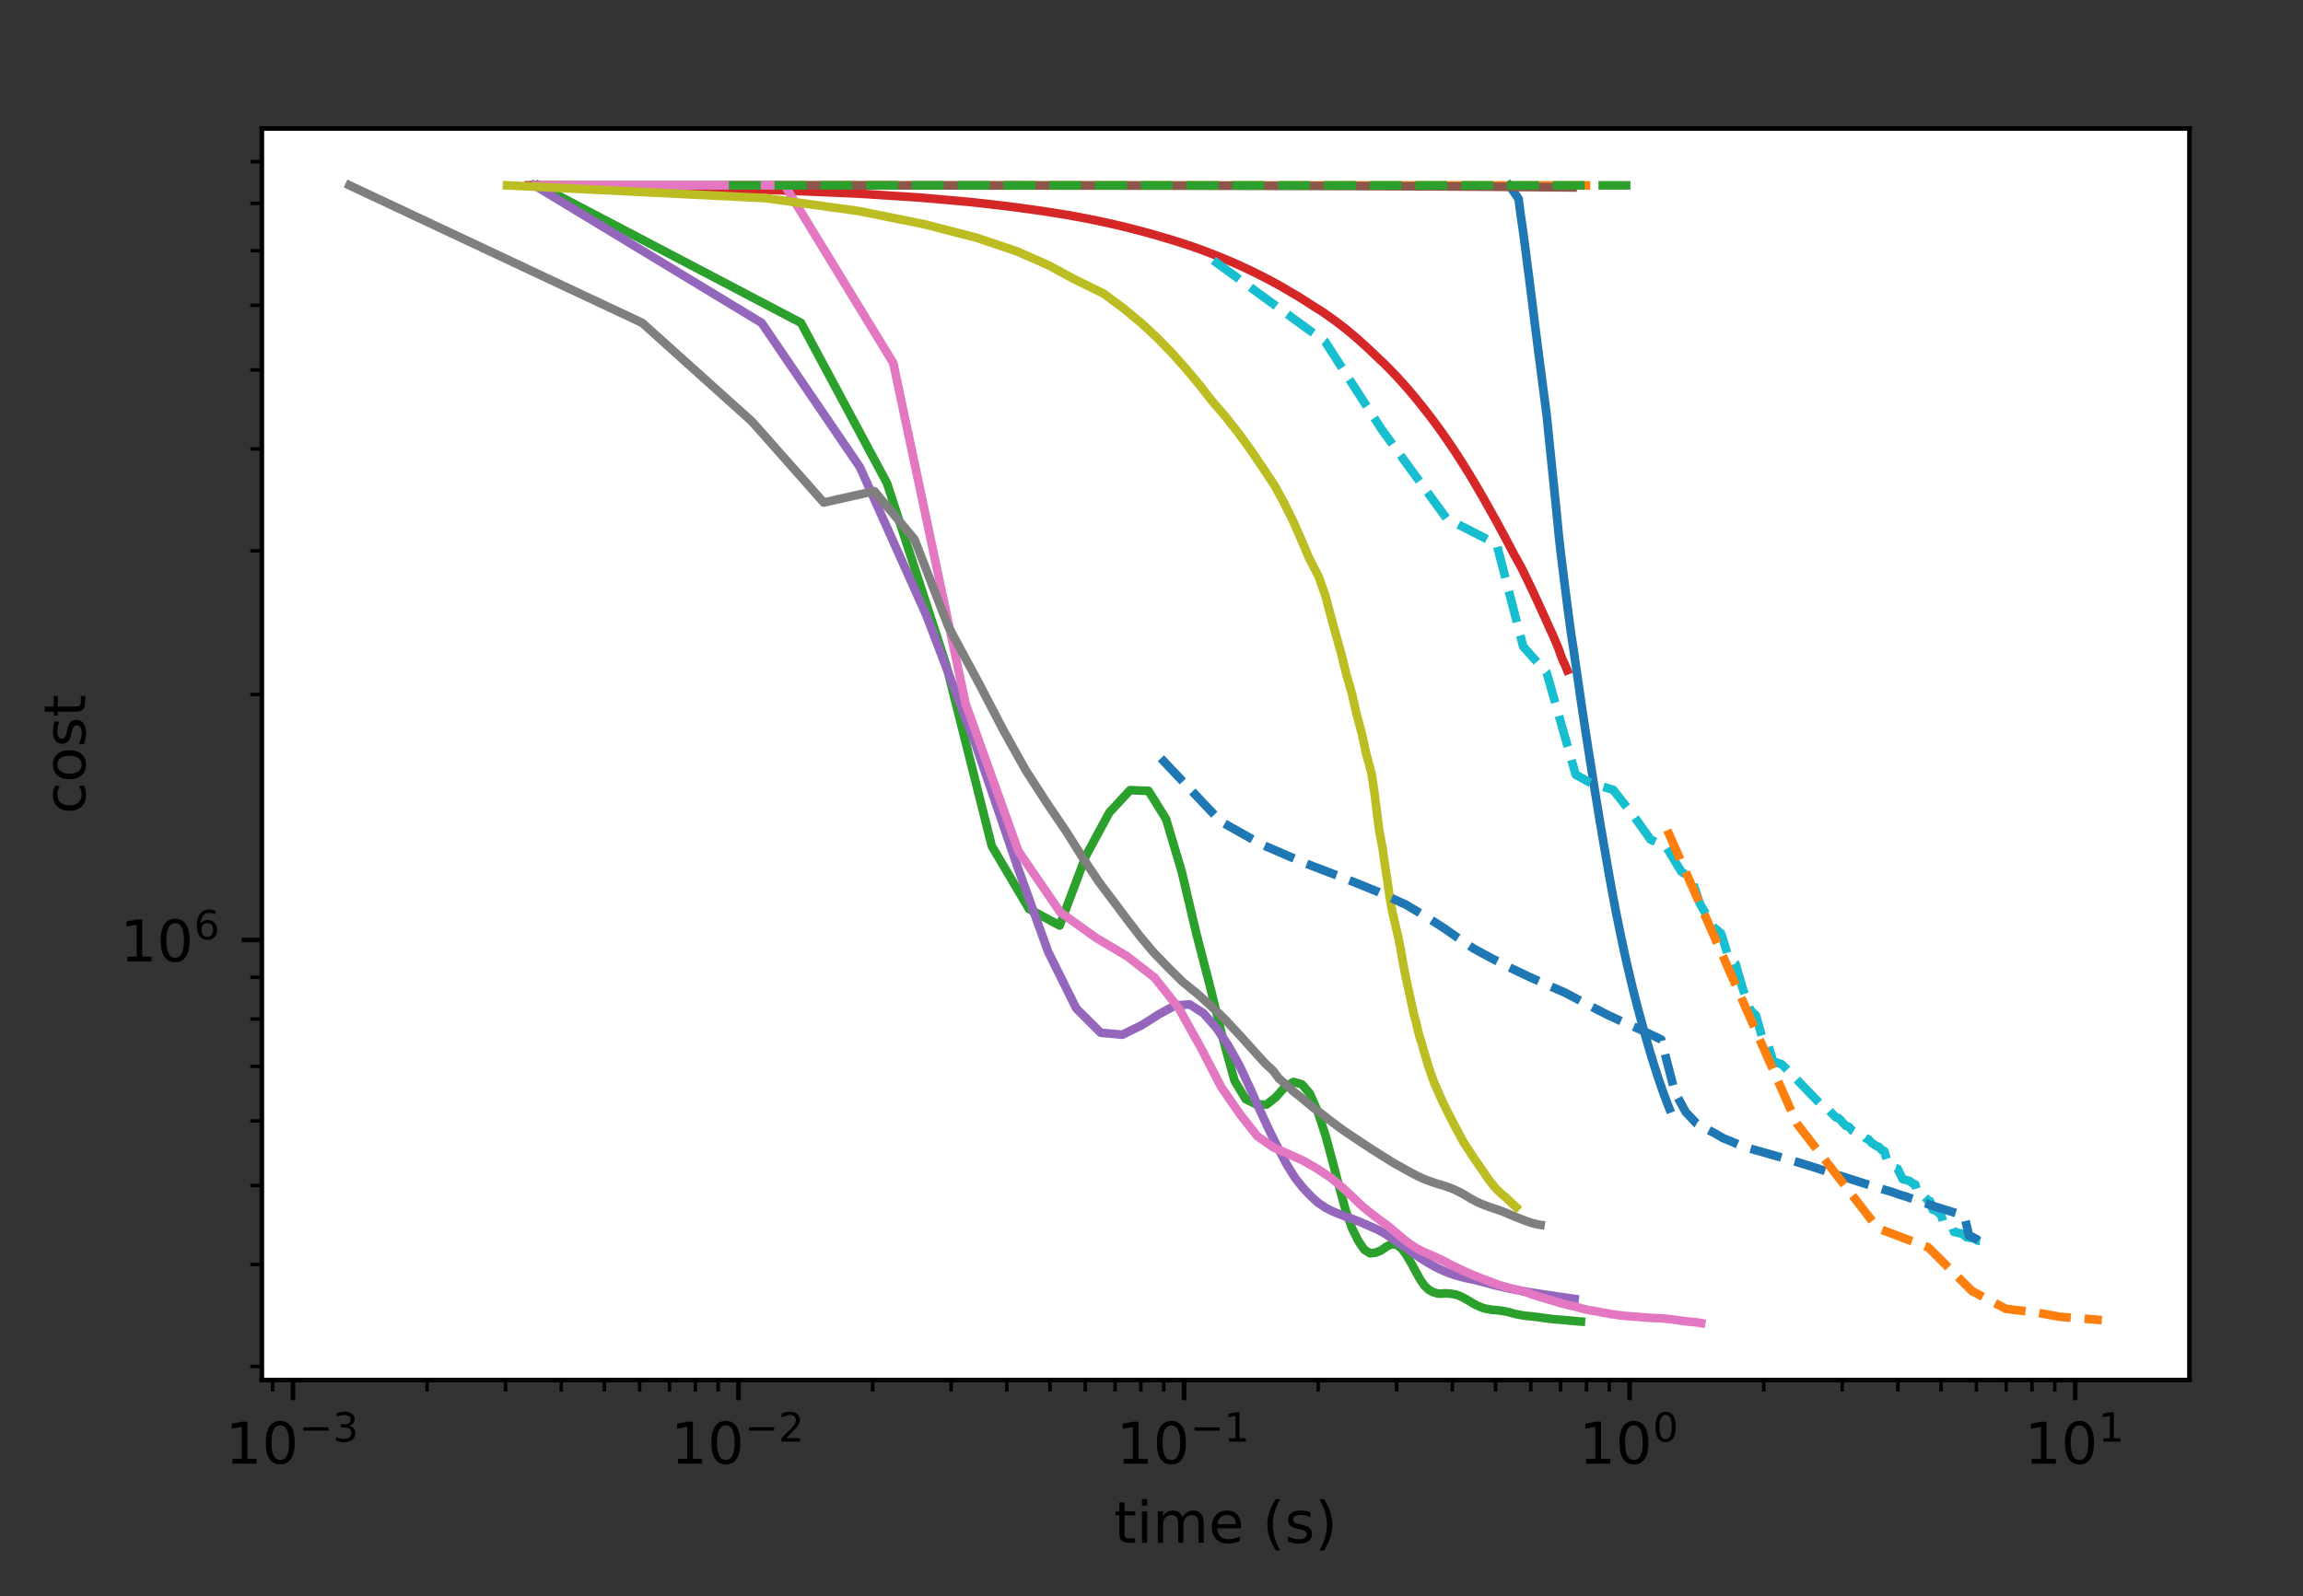 <?xml version="1.0" encoding="UTF-8" standalone="no"?>
<!-- Created with matplotlib (https://matplotlib.org/) -->

<svg
   height="277.314pt"
   version="1.1"
   viewBox="0 0 400 277.314"
   width="400pt"
   id="svg185"
   sodipodi:docname="TGG119Multi-time.svg"
   inkscape:version="1.3.2 (091e20e, 2023-11-25, custom)"
   xmlns:inkscape="http://www.inkscape.org/namespaces/inkscape"
   xmlns:sodipodi="http://sodipodi.sourceforge.net/DTD/sodipodi-0.dtd"
   xmlns:xlink="http://www.w3.org/1999/xlink"
   xmlns="http://www.w3.org/2000/svg"
   xmlns:svg="http://www.w3.org/2000/svg"
   xmlns:rdf="http://www.w3.org/1999/02/22-rdf-syntax-ns#"
   xmlns:cc="http://creativecommons.org/ns#"
   xmlns:dc="http://purl.org/dc/elements/1.1/">
  <rect x="0" y="0" width="400" height="277.314" fill="#333333" stroke="none"/>
  <sodipodi:namedview
     id="namedview185"
     pagecolor="#ffffff"
     bordercolor="#000000"
     borderopacity="0.25"
     inkscape:showpageshadow="2"
     inkscape:pageopacity="0.0"
     inkscape:pagecheckerboard="0"
     inkscape:deskcolor="#d1d1d1"
     inkscape:document-units="pt"
     inkscape:zoom="1.0718363"
     inkscape:cx="241.1749"
     inkscape:cy="274.76211"
     inkscape:window-width="1920"
     inkscape:window-height="1009"
     inkscape:window-x="1912"
     inkscape:window-y="-8"
     inkscape:window-maximized="1"
     inkscape:current-layer="svg185" />
  <defs
     id="defs1">
    <style
       type="text/css"
       id="style1">*{stroke-linecap:butt;stroke-linejoin:round;}</style>
  </defs>
  <g
     id="patch_1">
    <path
       d="M 0,277.314 H 488.354 V 0 H 0 Z"
       style="fill:none"
       id="path1" />
  </g>
  <g
     id="patch_2">
    <path
       d="M 45.478,239.758 H 380.278 V 22.318 H 45.478 Z"
       style="fill:#ffffff"
       id="path2" />
  </g>
  <g
     id="matplotlib.axis_1">
    <g
       id="xtick_1">
      <g
         id="line2d_1">
        <defs
           id="defs2">
          <path
             d="M 0,0 V 3.5"
             id="m2876c6c63c"
             style="stroke:#000000;stroke-width:0.8" />
        </defs>
        <g
           id="g2">
          <use
             style="stroke:#000000;stroke-width:0.8"
             x="50.886"
             xlink:href="#m2876c6c63c"
             y="239.758"
             id="use2" />
        </g>
      </g>
      <g
         id="text_1">
        <!-- $\mathdefault{10^{-3}}$ -->
        <g
           transform="matrix(0.1,0,0,-0.1,39.136,254.357)"
           id="g6">
          <defs
             id="defs3">
            <path
               d="m 12.406,8.297 h 16.109 v 55.625 L 10.984,60.406 v 8.984 l 17.438,3.516 H 38.281 V 8.297 H 54.391 V 0 H 12.406 Z"
               id="DejaVuSans-49" />
            <path
               d="m 31.781,66.406 q -7.609,0 -11.453,-7.5 Q 16.5,51.422 16.5,36.375 q 0,-14.984 3.828,-22.484 3.844,-7.5 11.453,-7.5 7.672,0 11.5,7.5 3.844,7.5 3.844,22.484 0,15.047 -3.844,22.531 -3.828,7.5 -11.5,7.5 z m 0,7.812 q 12.266,0 18.734,-9.703 6.469,-9.688 6.469,-28.141 0,-18.406 -6.469,-28.109 -6.469,-9.688 -18.734,-9.688 -12.25,0 -18.719,9.688 Q 6.594,17.969 6.594,36.375 q 0,18.453 6.469,28.141 6.469,9.703 18.719,9.703 z"
               id="DejaVuSans-48" />
            <path
               d="M 10.594,35.5 H 73.188 V 27.203 H 10.594 Z"
               id="DejaVuSans-8722" />
            <path
               d="M 40.578,39.312 Q 47.656,37.797 51.625,33 q 3.984,-4.781 3.984,-11.812 0,-10.781 -7.422,-16.703 -7.422,-5.906 -21.094,-5.906 -4.578,0 -9.438,0.906 -4.859,0.906 -10.031,2.719 v 9.516 q 4.094,-2.391 8.969,-3.609 4.891,-1.219 10.219,-1.219 9.266,0 14.125,3.656 4.859,3.656 4.859,10.641 0,6.453 -4.516,10.078 -4.516,3.641 -12.562,3.641 h -8.5 v 8.109 h 8.891 q 7.266,0 11.125,2.906 3.859,2.906 3.859,8.375 0,5.609 -3.984,8.609 -3.969,3.016 -11.391,3.016 -4.062,0 -8.703,-0.891 Q 15.375,64.156 9.812,62.312 v 8.781 q 5.625,1.562 10.531,2.344 4.906,0.781 9.25,0.781 11.234,0 17.766,-5.109 6.547,-5.094 6.547,-13.781 0,-6.062 -3.469,-10.234 -3.469,-4.172 -9.859,-5.781 z"
               id="DejaVuSans-51" />
          </defs>
          <use
             transform="translate(0,0.766)"
             xlink:href="#DejaVuSans-49"
             id="use3" />
          <use
             transform="translate(63.623,0.766)"
             xlink:href="#DejaVuSans-48"
             id="use4" />
          <use
             transform="matrix(0.7,0,0,0.7,128.203,39.047)"
             xlink:href="#DejaVuSans-8722"
             id="use5" />
          <use
             transform="matrix(0.7,0,0,0.7,186.855,39.047)"
             xlink:href="#DejaVuSans-51"
             id="use6" />
        </g>
      </g>
    </g>
    <g
       id="xtick_2">
      <g
         id="line2d_2">
        <g
           id="g7">
          <use
             style="stroke:#000000;stroke-width:0.8"
             x="128.273"
             xlink:href="#m2876c6c63c"
             y="239.758"
             id="use7" />
        </g>
      </g>
      <g
         id="text_2">
        <!-- $\mathdefault{10^{-2}}$ -->
        <g
           transform="matrix(0.1,0,0,-0.1,116.523,254.357)"
           id="g11">
          <defs
             id="defs7">
            <path
               d="M 19.188,8.297 H 53.609 V 0 H 7.328 v 8.297 q 5.609,5.812 15.297,15.594 9.703,9.797 12.188,12.641 4.734,5.312 6.609,9 1.891,3.688 1.891,7.25 0,5.812 -4.078,9.469 -4.078,3.672 -10.625,3.672 -4.641,0 -9.797,-1.609 -5.141,-1.609 -11,-4.891 v 9.969 Q 13.766,71.781 18.938,73 q 5.188,1.219 9.484,1.219 11.328,0 18.062,-5.672 6.734,-5.656 6.734,-15.125 0,-4.5 -1.688,-8.531 Q 49.859,40.875 45.406,35.406 44.188,33.984 37.641,27.219 31.109,20.453 19.188,8.297 Z"
               id="DejaVuSans-50" />
          </defs>
          <use
             transform="translate(0,0.766)"
             xlink:href="#DejaVuSans-49"
             id="use8" />
          <use
             transform="translate(63.623,0.766)"
             xlink:href="#DejaVuSans-48"
             id="use9" />
          <use
             transform="matrix(0.7,0,0,0.7,128.203,39.047)"
             xlink:href="#DejaVuSans-8722"
             id="use10" />
          <use
             transform="matrix(0.7,0,0,0.7,186.855,39.047)"
             xlink:href="#DejaVuSans-50"
             id="use11" />
        </g>
      </g>
    </g>
    <g
       id="xtick_3">
      <g
         id="line2d_3">
        <g
           id="g12">
          <use
             style="stroke:#000000;stroke-width:0.8"
             x="205.661"
             xlink:href="#m2876c6c63c"
             y="239.758"
             id="use12" />
        </g>
      </g>
      <g
         id="text_3">
        <!-- $\mathdefault{10^{-1}}$ -->
        <g
           transform="matrix(0.1,0,0,-0.1,193.911,254.357)"
           id="g16">
          <use
             transform="translate(0,0.684)"
             xlink:href="#DejaVuSans-49"
             id="use13" />
          <use
             transform="translate(63.623,0.684)"
             xlink:href="#DejaVuSans-48"
             id="use14" />
          <use
             transform="matrix(0.7,0,0,0.7,128.203,38.966)"
             xlink:href="#DejaVuSans-8722"
             id="use15" />
          <use
             transform="matrix(0.7,0,0,0.7,186.855,38.966)"
             xlink:href="#DejaVuSans-49"
             id="use16" />
        </g>
      </g>
    </g>
    <g
       id="xtick_4">
      <g
         id="line2d_4">
        <g
           id="g17">
          <use
             style="stroke:#000000;stroke-width:0.8"
             x="283.048"
             xlink:href="#m2876c6c63c"
             y="239.758"
             id="use17" />
        </g>
      </g>
      <g
         id="text_4">
        <!-- $\mathdefault{10^{0}}$ -->
        <g
           transform="matrix(0.1,0,0,-0.1,274.248,254.357)"
           id="g20">
          <use
             transform="translate(0,0.766)"
             xlink:href="#DejaVuSans-49"
             id="use18" />
          <use
             transform="translate(63.623,0.766)"
             xlink:href="#DejaVuSans-48"
             id="use19" />
          <use
             transform="matrix(0.7,0,0,0.7,128.203,39.047)"
             xlink:href="#DejaVuSans-48"
             id="use20" />
        </g>
      </g>
    </g>
    <g
       id="xtick_5">
      <g
         id="line2d_5">
        <g
           id="g21">
          <use
             style="stroke:#000000;stroke-width:0.8"
             x="360.435"
             xlink:href="#m2876c6c63c"
             y="239.758"
             id="use21" />
        </g>
      </g>
      <g
         id="text_5">
        <!-- $\mathdefault{10^{1}}$ -->
        <g
           transform="matrix(0.1,0,0,-0.1,351.635,254.357)"
           id="g24">
          <use
             transform="translate(0,0.684)"
             xlink:href="#DejaVuSans-49"
             id="use22" />
          <use
             transform="translate(63.623,0.684)"
             xlink:href="#DejaVuSans-48"
             id="use23" />
          <use
             transform="matrix(0.7,0,0,0.7,128.203,38.966)"
             xlink:href="#DejaVuSans-49"
             id="use24" />
        </g>
      </g>
    </g>
    <g
       id="xtick_6">
      <g
         id="line2d_6">
        <defs
           id="defs24">
          <path
             d="M 0,0 V 2"
             id="m28c905158f"
             style="stroke:#000000;stroke-width:0.6" />
        </defs>
        <g
           id="g25">
          <use
             style="stroke:#000000;stroke-width:0.6"
             x="47.345"
             xlink:href="#m28c905158f"
             y="239.758"
             id="use25" />
        </g>
      </g>
    </g>
    <g
       id="xtick_7">
      <g
         id="line2d_7">
        <g
           id="g26">
          <use
             style="stroke:#000000;stroke-width:0.6"
             x="74.182"
             xlink:href="#m28c905158f"
             y="239.758"
             id="use26" />
        </g>
      </g>
    </g>
    <g
       id="xtick_8">
      <g
         id="line2d_8">
        <g
           id="g27">
          <use
             style="stroke:#000000;stroke-width:0.6"
             x="87.809"
             xlink:href="#m28c905158f"
             y="239.758"
             id="use27" />
        </g>
      </g>
    </g>
    <g
       id="xtick_9">
      <g
         id="line2d_9">
        <g
           id="g28">
          <use
             style="stroke:#000000;stroke-width:0.6"
             x="97.478"
             xlink:href="#m28c905158f"
             y="239.758"
             id="use28" />
        </g>
      </g>
    </g>
    <g
       id="xtick_10">
      <g
         id="line2d_10">
        <g
           id="g29">
          <use
             style="stroke:#000000;stroke-width:0.6"
             x="104.977"
             xlink:href="#m28c905158f"
             y="239.758"
             id="use29" />
        </g>
      </g>
    </g>
    <g
       id="xtick_11">
      <g
         id="line2d_11">
        <g
           id="g30">
          <use
             style="stroke:#000000;stroke-width:0.6"
             x="111.105"
             xlink:href="#m28c905158f"
             y="239.758"
             id="use30" />
        </g>
      </g>
    </g>
    <g
       id="xtick_12">
      <g
         id="line2d_12">
        <g
           id="g31">
          <use
             style="stroke:#000000;stroke-width:0.6"
             x="116.286"
             xlink:href="#m28c905158f"
             y="239.758"
             id="use31" />
        </g>
      </g>
    </g>
    <g
       id="xtick_13">
      <g
         id="line2d_13">
        <g
           id="g32">
          <use
             style="stroke:#000000;stroke-width:0.6"
             x="120.774"
             xlink:href="#m28c905158f"
             y="239.758"
             id="use32" />
        </g>
      </g>
    </g>
    <g
       id="xtick_14">
      <g
         id="line2d_14">
        <g
           id="g33">
          <use
             style="stroke:#000000;stroke-width:0.6"
             x="124.732"
             xlink:href="#m28c905158f"
             y="239.758"
             id="use33" />
        </g>
      </g>
    </g>
    <g
       id="xtick_15">
      <g
         id="line2d_15">
        <g
           id="g34">
          <use
             style="stroke:#000000;stroke-width:0.6"
             x="151.569"
             xlink:href="#m28c905158f"
             y="239.758"
             id="use34" />
        </g>
      </g>
    </g>
    <g
       id="xtick_16">
      <g
         id="line2d_16">
        <g
           id="g35">
          <use
             style="stroke:#000000;stroke-width:0.6"
             x="165.196"
             xlink:href="#m28c905158f"
             y="239.758"
             id="use35" />
        </g>
      </g>
    </g>
    <g
       id="xtick_17">
      <g
         id="line2d_17">
        <g
           id="g36">
          <use
             style="stroke:#000000;stroke-width:0.6"
             x="174.865"
             xlink:href="#m28c905158f"
             y="239.758"
             id="use36" />
        </g>
      </g>
    </g>
    <g
       id="xtick_18">
      <g
         id="line2d_18">
        <g
           id="g37">
          <use
             style="stroke:#000000;stroke-width:0.6"
             x="182.365"
             xlink:href="#m28c905158f"
             y="239.758"
             id="use37" />
        </g>
      </g>
    </g>
    <g
       id="xtick_19">
      <g
         id="line2d_19">
        <g
           id="g38">
          <use
             style="stroke:#000000;stroke-width:0.6"
             x="188.492"
             xlink:href="#m28c905158f"
             y="239.758"
             id="use38" />
        </g>
      </g>
    </g>
    <g
       id="xtick_20">
      <g
         id="line2d_20">
        <g
           id="g39">
          <use
             style="stroke:#000000;stroke-width:0.6"
             x="193.673"
             xlink:href="#m28c905158f"
             y="239.758"
             id="use39" />
        </g>
      </g>
    </g>
    <g
       id="xtick_21">
      <g
         id="line2d_21">
        <g
           id="g40">
          <use
             style="stroke:#000000;stroke-width:0.6"
             x="198.161"
             xlink:href="#m28c905158f"
             y="239.758"
             id="use40" />
        </g>
      </g>
    </g>
    <g
       id="xtick_22">
      <g
         id="line2d_22">
        <g
           id="g41">
          <use
             style="stroke:#000000;stroke-width:0.6"
             x="202.119"
             xlink:href="#m28c905158f"
             y="239.758"
             id="use41" />
        </g>
      </g>
    </g>
    <g
       id="xtick_23">
      <g
         id="line2d_23">
        <g
           id="g42">
          <use
             style="stroke:#000000;stroke-width:0.6"
             x="228.956"
             xlink:href="#m28c905158f"
             y="239.758"
             id="use42" />
        </g>
      </g>
    </g>
    <g
       id="xtick_24">
      <g
         id="line2d_24">
        <g
           id="g43">
          <use
             style="stroke:#000000;stroke-width:0.6"
             x="242.584"
             xlink:href="#m28c905158f"
             y="239.758"
             id="use43" />
        </g>
      </g>
    </g>
    <g
       id="xtick_25">
      <g
         id="line2d_25">
        <g
           id="g44">
          <use
             style="stroke:#000000;stroke-width:0.6"
             x="252.252"
             xlink:href="#m28c905158f"
             y="239.758"
             id="use44" />
        </g>
      </g>
    </g>
    <g
       id="xtick_26">
      <g
         id="line2d_26">
        <g
           id="g45">
          <use
             style="stroke:#000000;stroke-width:0.6"
             x="259.752"
             xlink:href="#m28c905158f"
             y="239.758"
             id="use45" />
        </g>
      </g>
    </g>
    <g
       id="xtick_27">
      <g
         id="line2d_27">
        <g
           id="g46">
          <use
             style="stroke:#000000;stroke-width:0.6"
             x="265.879"
             xlink:href="#m28c905158f"
             y="239.758"
             id="use46" />
        </g>
      </g>
    </g>
    <g
       id="xtick_28">
      <g
         id="line2d_28">
        <g
           id="g47">
          <use
             style="stroke:#000000;stroke-width:0.6"
             x="271.06"
             xlink:href="#m28c905158f"
             y="239.758"
             id="use47" />
        </g>
      </g>
    </g>
    <g
       id="xtick_29">
      <g
         id="line2d_29">
        <g
           id="g48">
          <use
             style="stroke:#000000;stroke-width:0.6"
             x="275.548"
             xlink:href="#m28c905158f"
             y="239.758"
             id="use48" />
        </g>
      </g>
    </g>
    <g
       id="xtick_30">
      <g
         id="line2d_30">
        <g
           id="g49">
          <use
             style="stroke:#000000;stroke-width:0.6"
             x="279.507"
             xlink:href="#m28c905158f"
             y="239.758"
             id="use49" />
        </g>
      </g>
    </g>
    <g
       id="xtick_31">
      <g
         id="line2d_31">
        <g
           id="g50">
          <use
             style="stroke:#000000;stroke-width:0.6"
             x="306.344"
             xlink:href="#m28c905158f"
             y="239.758"
             id="use50" />
        </g>
      </g>
    </g>
    <g
       id="xtick_32">
      <g
         id="line2d_32">
        <g
           id="g51">
          <use
             style="stroke:#000000;stroke-width:0.6"
             x="319.971"
             xlink:href="#m28c905158f"
             y="239.758"
             id="use51" />
        </g>
      </g>
    </g>
    <g
       id="xtick_33">
      <g
         id="line2d_33">
        <g
           id="g52">
          <use
             style="stroke:#000000;stroke-width:0.6"
             x="329.639"
             xlink:href="#m28c905158f"
             y="239.758"
             id="use52" />
        </g>
      </g>
    </g>
    <g
       id="xtick_34">
      <g
         id="line2d_34">
        <g
           id="g53">
          <use
             style="stroke:#000000;stroke-width:0.6"
             x="337.139"
             xlink:href="#m28c905158f"
             y="239.758"
             id="use53" />
        </g>
      </g>
    </g>
    <g
       id="xtick_35">
      <g
         id="line2d_35">
        <g
           id="g54">
          <use
             style="stroke:#000000;stroke-width:0.6"
             x="343.267"
             xlink:href="#m28c905158f"
             y="239.758"
             id="use54" />
        </g>
      </g>
    </g>
    <g
       id="xtick_36">
      <g
         id="line2d_36">
        <g
           id="g55">
          <use
             style="stroke:#000000;stroke-width:0.6"
             x="348.447"
             xlink:href="#m28c905158f"
             y="239.758"
             id="use55" />
        </g>
      </g>
    </g>
    <g
       id="xtick_37">
      <g
         id="line2d_37">
        <g
           id="g56">
          <use
             style="stroke:#000000;stroke-width:0.6"
             x="352.935"
             xlink:href="#m28c905158f"
             y="239.758"
             id="use56" />
        </g>
      </g>
    </g>
    <g
       id="xtick_38">
      <g
         id="line2d_38">
        <g
           id="g57">
          <use
             style="stroke:#000000;stroke-width:0.6"
             x="356.894"
             xlink:href="#m28c905158f"
             y="239.758"
             id="use57" />
        </g>
      </g>
    </g>
    <g
       id="text_6">
      <!-- time (s) -->
      <g
         transform="matrix(0.1,0,0,-0.1,193.487,268.035)"
         id="g65">
        <defs
           id="defs57">
          <path
             d="M 18.312,70.219 V 54.688 h 18.5 v -6.984 h -18.5 v -29.688 q 0,-6.688 1.828,-8.594 1.828,-1.906 7.453,-1.906 H 36.812 V 0 H 27.594 Q 17.188,0 13.234,3.875 9.281,7.766 9.281,18.016 v 29.688 H 2.688 V 54.688 h 6.594 v 15.531 z"
             id="DejaVuSans-116" />
          <path
             d="M 9.422,54.688 H 18.406 V 0 H 9.422 Z m 0,21.297 H 18.406 V 64.594 H 9.422 Z"
             id="DejaVuSans-105" />
          <path
             d="M 52,44.188 Q 55.375,50.25 60.062,53.125 64.75,56 71.094,56 q 8.547,0 13.188,-5.984 4.641,-5.969 4.641,-17 V 0 h -9.031 v 32.719 q 0,7.859 -2.797,11.656 -2.781,3.812 -8.484,3.812 -6.984,0 -11.047,-4.641 -4.047,-4.625 -4.047,-12.641 V 0 h -9.031 v 32.719 q 0,7.906 -2.781,11.688 -2.781,3.781 -8.594,3.781 -6.891,0 -10.953,-4.656 -4.047,-4.656 -4.047,-12.625 V 0 h -9.031 v 54.688 h 9.031 v -8.5 q 3.078,5.031 7.375,7.422 Q 29.781,56 35.688,56 41.656,56 45.828,52.969 50,49.953 52,44.188 Z"
             id="DejaVuSans-109" />
          <path
             d="m 56.203,29.594 v -4.391 h -41.312 q 0.594,-9.281 5.594,-14.141 5,-4.859 13.938,-4.859 5.172,0 10.031,1.266 4.859,1.266 9.656,3.812 v -8.5 q -4.844,-2.047 -9.922,-3.125 -5.078,-1.078 -10.297,-1.078 -13.094,0 -20.734,7.609 -7.641,7.625 -7.641,20.625 0,13.422 7.25,21.297 Q 20.016,56 32.328,56 q 11.031,0 17.453,-7.109 6.422,-7.094 6.422,-19.297 z m -8.984,2.641 q -0.094,7.359 -4.125,11.75 -4.031,4.406 -10.672,4.406 -7.516,0 -12.031,-4.25 -4.516,-4.25 -5.203,-11.969 z"
             id="DejaVuSans-101" />
          <path
             id="DejaVuSans-32"
             d="" />
          <path
             d="M 31,75.875 Q 24.469,64.656 21.281,53.656 18.109,42.672 18.109,31.391 18.109,20.125 21.312,9.062 24.516,-2 31,-13.188 H 23.188 Q 15.875,-1.703 12.234,9.375 8.594,20.453 8.594,31.391 q 0,10.891 3.609,21.922 3.625,11.047 10.984,22.562 z"
             id="DejaVuSans-40" />
          <path
             d="m 44.281,53.078 v -8.5 Q 40.484,46.531 36.375,47.5 q -4.094,0.984 -8.5,0.984 -6.688,0 -10.031,-2.047 Q 14.5,44.391 14.5,40.281 q 0,-3.125 2.391,-4.906 2.391,-1.781 9.625,-3.391 l 3.078,-0.688 Q 39.156,29.25 43.188,25.516 47.219,21.781 47.219,15.094 q 0,-7.625 -6.031,-12.078 -6.031,-4.438 -16.578,-4.438 -4.391,0 -9.156,0.859 Q 10.688,0.297 5.422,2 v 9.281 q 4.984,-2.594 9.812,-3.891 4.828,-1.281 9.578,-1.281 6.344,0 9.75,2.172 3.422,2.172 3.422,6.125 0,3.656 -2.469,5.609 -2.453,1.953 -10.812,3.766 l -3.125,0.734 q -8.344,1.75 -12.062,5.391 -3.703,3.641 -3.703,9.984 0,7.719 5.469,11.906 Q 16.75,56 26.812,56 q 4.969,0 9.359,-0.734 4.406,-0.719 8.109,-2.188 z"
             id="DejaVuSans-115" />
          <path
             d="m 8.016,75.875 h 7.812 q 7.312,-11.516 10.953,-22.562 3.641,-11.031 3.641,-21.922 0,-10.938 -3.641,-22.016 -3.641,-11.078 -10.953,-22.562 h -7.812 Q 14.5,-2 17.703,9.062 20.906,20.125 20.906,31.391 q 0,11.281 -3.203,22.266 -3.203,11 -9.688,22.219 z"
             id="DejaVuSans-41" />
        </defs>
        <use
           xlink:href="#DejaVuSans-116"
           id="use58" />
        <use
           x="39.209"
           xlink:href="#DejaVuSans-105"
           id="use59" />
        <use
           x="66.992"
           xlink:href="#DejaVuSans-109"
           id="use60" />
        <use
           x="164.404"
           xlink:href="#DejaVuSans-101"
           id="use61" />
        <use
           x="225.928"
           xlink:href="#DejaVuSans-32"
           id="use62" />
        <use
           x="257.715"
           xlink:href="#DejaVuSans-40"
           id="use63" />
        <use
           x="296.729"
           xlink:href="#DejaVuSans-115"
           id="use64" />
        <use
           x="348.828"
           xlink:href="#DejaVuSans-41"
           id="use65" />
      </g>
    </g>
  </g>
  <g
     id="matplotlib.axis_2">
    <g
       id="ytick_1">
      <g
         id="line2d_39">
        <defs
           id="defs65">
          <path
             d="M 0,0 H -3.5"
             id="mf2ef374975"
             style="stroke:#000000;stroke-width:0.8" />
        </defs>
        <g
           id="g66">
          <use
             style="stroke:#000000;stroke-width:0.8"
             x="45.478"
             xlink:href="#mf2ef374975"
             y="163.308"
             id="use66" />
        </g>
      </g>
      <g
         id="text_7">
        <!-- $\mathdefault{10^{6}}$ -->
        <g
           transform="matrix(0.1,0,0,-0.1,20.878,167.107)"
           id="g69">
          <defs
             id="defs66">
            <path
               d="m 33.016,40.375 q -6.641,0 -10.531,-4.547 -3.875,-4.531 -3.875,-12.438 0,-7.859 3.875,-12.438 3.891,-4.562 10.531,-4.562 6.641,0 10.516,4.562 3.875,4.578 3.875,12.438 0,7.906 -3.875,12.438 Q 39.656,40.375 33.016,40.375 Z M 52.594,71.297 V 62.312 q -3.719,1.75 -7.5,2.672 -3.781,0.938 -7.5,0.938 -9.766,0 -14.922,-6.594 -5.141,-6.594 -5.875,-19.922 2.875,4.25 7.219,6.516 4.359,2.266 9.578,2.266 10.984,0 17.359,-6.672 6.375,-6.656 6.375,-18.125 0,-11.234 -6.641,-18.031 -6.641,-6.781 -17.672,-6.781 -12.656,0 -19.344,9.688 -6.688,9.703 -6.688,28.109 0,17.281 8.203,27.562 8.203,10.281 22.016,10.281 3.719,0 7.5,-0.734 3.781,-0.734 7.891,-2.188 z"
               id="DejaVuSans-54" />
          </defs>
          <use
             transform="translate(0,0.766)"
             xlink:href="#DejaVuSans-49"
             id="use67" />
          <use
             transform="translate(63.623,0.766)"
             xlink:href="#DejaVuSans-48"
             id="use68" />
          <use
             transform="matrix(0.7,0,0,0.7,128.203,39.047)"
             xlink:href="#DejaVuSans-54"
             id="use69" />
        </g>
      </g>
    </g>
    <g
       id="ytick_2">
      <g
         id="line2d_40">
        <defs
           id="defs69">
          <path
             d="M 0,0 H -2"
             id="m8ed7250b4e"
             style="stroke:#000000;stroke-width:0.6" />
        </defs>
        <g
           id="g70">
          <use
             style="stroke:#000000;stroke-width:0.6"
             x="45.478"
             xlink:href="#m8ed7250b4e"
             y="237.401"
             id="use70" />
        </g>
      </g>
    </g>
    <g
       id="ytick_3">
      <g
         id="line2d_41">
        <g
           id="g71">
          <use
             style="stroke:#000000;stroke-width:0.6"
             x="45.478"
             xlink:href="#m8ed7250b4e"
             y="219.697"
             id="use71" />
        </g>
      </g>
    </g>
    <g
       id="ytick_4">
      <g
         id="line2d_42">
        <g
           id="g72">
          <use
             style="stroke:#000000;stroke-width:0.6"
             x="45.478"
             xlink:href="#m8ed7250b4e"
             y="205.964"
             id="use72" />
        </g>
      </g>
    </g>
    <g
       id="ytick_5">
      <g
         id="line2d_43">
        <g
           id="g73">
          <use
             style="stroke:#000000;stroke-width:0.6"
             x="45.478"
             xlink:href="#m8ed7250b4e"
             y="194.744"
             id="use73" />
        </g>
      </g>
    </g>
    <g
       id="ytick_6">
      <g
         id="line2d_44">
        <g
           id="g74">
          <use
             style="stroke:#000000;stroke-width:0.6"
             x="45.478"
             xlink:href="#m8ed7250b4e"
             y="185.258"
             id="use74" />
        </g>
      </g>
    </g>
    <g
       id="ytick_7">
      <g
         id="line2d_45">
        <g
           id="g75">
          <use
             style="stroke:#000000;stroke-width:0.6"
             x="45.478"
             xlink:href="#m8ed7250b4e"
             y="177.04"
             id="use75" />
        </g>
      </g>
    </g>
    <g
       id="ytick_8">
      <g
         id="line2d_46">
        <g
           id="g76">
          <use
             style="stroke:#000000;stroke-width:0.6"
             x="45.478"
             xlink:href="#m8ed7250b4e"
             y="169.792"
             id="use76" />
        </g>
      </g>
    </g>
    <g
       id="ytick_9">
      <g
         id="line2d_47">
        <g
           id="g77">
          <use
             style="stroke:#000000;stroke-width:0.6"
             x="45.478"
             xlink:href="#m8ed7250b4e"
             y="120.652"
             id="use77" />
        </g>
      </g>
    </g>
    <g
       id="ytick_10">
      <g
         id="line2d_48">
        <g
           id="g78">
          <use
             style="stroke:#000000;stroke-width:0.6"
             x="45.478"
             xlink:href="#m8ed7250b4e"
             y="95.699"
             id="use78" />
        </g>
      </g>
    </g>
    <g
       id="ytick_11">
      <g
         id="line2d_49">
        <g
           id="g79">
          <use
             style="stroke:#000000;stroke-width:0.6"
             x="45.478"
             xlink:href="#m8ed7250b4e"
             y="77.995"
             id="use79" />
        </g>
      </g>
    </g>
    <g
       id="ytick_12">
      <g
         id="line2d_50">
        <g
           id="g80">
          <use
             style="stroke:#000000;stroke-width:0.6"
             x="45.478"
             xlink:href="#m8ed7250b4e"
             y="64.263"
             id="use80" />
        </g>
      </g>
    </g>
    <g
       id="ytick_13">
      <g
         id="line2d_51">
        <g
           id="g81">
          <use
             style="stroke:#000000;stroke-width:0.6"
             x="45.478"
             xlink:href="#m8ed7250b4e"
             y="53.043"
             id="use81" />
        </g>
      </g>
    </g>
    <g
       id="ytick_14">
      <g
         id="line2d_52">
        <g
           id="g82">
          <use
             style="stroke:#000000;stroke-width:0.6"
             x="45.478"
             xlink:href="#m8ed7250b4e"
             y="43.557"
             id="use82" />
        </g>
      </g>
    </g>
    <g
       id="ytick_15">
      <g
         id="line2d_53">
        <g
           id="g83">
          <use
             style="stroke:#000000;stroke-width:0.6"
             x="45.478"
             xlink:href="#m8ed7250b4e"
             y="35.339"
             id="use83" />
        </g>
      </g>
    </g>
    <g
       id="ytick_16">
      <g
         id="line2d_54">
        <g
           id="g84">
          <use
             style="stroke:#000000;stroke-width:0.6"
             x="45.478"
             xlink:href="#m8ed7250b4e"
             y="28.091"
             id="use84" />
        </g>
      </g>
    </g>
    <g
       id="text_8">
      <!-- cost -->
      <g
         transform="matrix(0,-0.1,-0.1,0,14.798,141.412)"
         id="g88">
        <defs
           id="defs84">
          <path
             d="M 48.781,52.594 V 44.188 q -3.812,2.109 -7.641,3.156 -3.828,1.047 -7.734,1.047 -8.75,0 -13.594,-5.547 -4.828,-5.531 -4.828,-15.547 0,-10.016 4.828,-15.562 4.844,-5.531 13.594,-5.531 3.906,0 7.734,1.047 3.828,1.047 7.641,3.156 v -8.312 q -3.766,-1.75 -7.797,-2.625 -4.016,-0.891 -8.562,-0.891 -12.359,0 -19.641,7.766 -7.266,7.766 -7.266,20.953 0,13.375 7.344,21.031 Q 20.219,56 33.016,56 q 4.141,0 8.094,-0.859 3.953,-0.844 7.672,-2.547 z"
             id="DejaVuSans-99" />
          <path
             d="m 30.609,48.391 q -7.219,0 -11.422,-5.641 -4.203,-5.641 -4.203,-15.453 0,-9.812 4.172,-15.453 4.188,-5.641 11.453,-5.641 7.188,0 11.375,5.656 4.203,5.672 4.203,15.438 0,9.719 -4.203,15.406 -4.188,5.688 -11.375,5.688 z m 0,7.609 q 11.719,0 18.406,-7.625 6.703,-7.609 6.703,-21.078 0,-13.422 -6.703,-21.078 -6.688,-7.641 -18.406,-7.641 -11.766,0 -18.438,7.641 -6.656,7.656 -6.656,21.078 0,13.469 6.656,21.078 Q 18.844,56 30.609,56 Z"
             id="DejaVuSans-111" />
        </defs>
        <use
           xlink:href="#DejaVuSans-99"
           id="use85" />
        <use
           x="54.98"
           xlink:href="#DejaVuSans-111"
           id="use86" />
        <use
           x="116.162"
           xlink:href="#DejaVuSans-115"
           id="use87" />
        <use
           x="168.262"
           xlink:href="#DejaVuSans-116"
           id="use88" />
      </g>
    </g>
  </g>
  <g
     id="line2d_55">
    <path
       clip-path="url(#p9a5652c1d3)"
       d="m 262.124,32.202 1.636,2.331 0.219,1.737 0.223,1.637 0.246,1.648 0.229,1.695 0.231,1.753 0.23,1.811 0.234,1.838 0.246,1.869 0.246,1.981 0.255,2.033 0.254,2.067 0.257,2.098 0.279,2.124 0.276,2.17 0.29,2.203 0.285,2.228 0.292,2.252 0.302,2.276 0.299,2.299 0.234,2.318 0.234,2.335 0.239,2.349 0.241,2.362 0.245,2.371 0.24,2.38 0.245,2.384 0.232,2.392 0.234,2.392 0.272,2.392 0.291,2.386 0.295,2.381 0.301,2.371 0.305,2.361 0.309,2.347 0.309,2.332 0.365,2.313 0.326,2.295 0.332,2.272 0.325,2.25 0.318,2.224 0.325,2.197 0.329,2.167 0.329,2.137 0.326,2.104 0.33,2.07 0.319,2.036 0.314,1.999 0.317,1.961 0.314,1.922 0.307,1.881 0.304,1.842 0.312,1.8 0.298,1.76 0.299,1.72 0.292,1.679 0.29,1.639 0.287,1.595 0.284,1.552 0.283,1.506 0.28,1.462 0.29,1.416 0.276,1.373 0.274,1.33 0.273,1.29 0.269,1.251 0.267,1.214 0.265,1.179 0.271,1.146 0.262,1.114 0.259,1.082 0.257,1.051 0.255,1.02 0.253,0.988 0.251,0.96 0.248,0.933 0.246,0.914 0.245,0.899 0.247,0.891 0.243,0.882 0.247,0.869 0.24,0.849 0.239,0.827 0.237,0.804 0.235,0.782 0.233,0.761 0.231,0.741 0.23,0.722 0.227,0.705 0.226,0.687 0.224,0.67 0.223,0.653 0.221,0.636 0.223,0.62 0.218,0.603 0.217,0.586 0.215,0.57 0.214,0.554 0.214,0.54"
       style="fill:none;stroke:#1f77b4;stroke-width:1.5;stroke-linecap:square"
       id="path88" />
  </g>
  <g
     id="line2d_56">
    <path
       clip-path="url(#p9a5652c1d3)"
       d="m 92.933,32.202 39.929,0.004 17.217,0.004 11.362,0.004 8.555,0.004 6.728,0.004 5.833,7e-6 h 4.894 l 4.248,1.5e-5 3.814,1.5e-5 h 3.387 l 3.113,1.4e-5 2.849,1.5e-5 2.605,1.5e-5 2.422,1.4e-5 2.248,1.5e-5 2.111,1.4e-5 2.018,1.5e-5 1.874,2.2e-5 1.79,1.5e-5 1.858,2.2e-5 1.608,1.4e-5 1.526,2.2e-5 1.463,2.2e-5 1.402,2.2e-5 1.517,2.2e-5 1.288,1.5e-5 1.255,2.9e-5 1.193,1.4e-5 1.15,3e-5 1.114,2.2e-5 1.08,2.9e-5 1.055,2.2e-5 1.03,2.9e-5 0.978,2.9e-5 0.954,3e-5 0.705,2.1e-5 0.925,3e-5 0.908,2.9e-5 0.891,2.2e-5 1.121,3.6e-5 1.084,3e-5 0.802,2.2e-5 0.847,3.6e-5 0.749,2.9e-5 0.734,3e-5 0.724,2.9e-5 0.705,3.7e-5 0.689,2.9e-5 0.679,2.9e-5 0.661,2.9e-5 0.652,3.7e-5 0.646,3.6e-5 0.623,3e-5 0.635,3.6e-5 0.605,3.7e-5 0.591,2.9e-5 0.578,3.7e-5 0.571,3.6e-5 0.561,3.7e-5 0.55,3.6e-5 0.542,3.7e-5 0.534,3.6e-5 0.526,3e-5 0.533,4.3e-5 0.529,3.7e-5 0.509,3.7e-5 0.493,4.3e-5 0.485,3.7e-5 0.479,3.7e-5 0.473,4.3e-5 0.504,3.7e-5 0.466,3.7e-5 0.533,4.3e-5 0.459,4.4e-5 0.45,3.7e-5 0.493,4.4e-5 0.429,3.6e-5 0.428,4.4e-5 0.427,4.4e-5 0.413,4.4e-5 0.409,3.7e-5 0.401,3.6e-5 0.415,4.4e-5 0.403,5.1e-5 0.388,4.4e-5 0.383,4.4e-5 0.379,4.4e-5 0.374,4.4e-5 0.375,4.4e-5 0.369,5.1e-5 0.408,4.4e-5 0.391,4.4e-5 0.361,4.3e-5 0.359,4.4e-5 0.347,4.4e-5 0.344,4.4e-5 0.342,5.9e-5 0.338,4.3e-5 0.334,4.4e-5"
       style="fill:none;stroke:#ff7f0e;stroke-width:1.5;stroke-linecap:square"
       id="path89" />
  </g>
  <g
     id="line2d_57">
    <path
       clip-path="url(#p9a5652c1d3)"
       d="m 93.575,32.202 45.547,23.892 14.937,27.853 10.274,31.541 7.926,31.497 6.457,10.916 5.336,2.899 4.566,-12.136 4.067,-7.512 3.584,-3.873 3.228,0.128 3.03,4.894 2.736,9.183 2.523,10.71 2.413,9.304 2.18,8.839 2.047,7.422 1.943,3.216 1.837,0.889 1.746,0.055 1.652,-1.3 1.568,-1.772 1.501,-0.872 1.445,0.415 1.384,1.602 1.336,3.032 1.394,4.261 1.21,4.494 1.172,4.443 1.134,4.148 1.103,3.063 1.069,2.157 1.049,1.531 1.01,0.626 0.981,-0.127 0.951,-0.396 0.916,-0.648 0.892,-0.423 0.874,0.105 0.853,0.635 0.825,1.14 0.815,1.382 0.797,1.47 0.767,1.386 0.752,1.085 0.738,0.712 0.719,0.39 0.705,0.235 0.691,0.074 0.677,-0.067 0.666,0.021 0.649,0.084 0.638,0.114 0.624,0.216 0.615,0.297 0.602,0.341 0.592,0.349 0.583,0.354 0.574,0.296 0.565,0.249 0.554,0.227 0.545,0.131 0.457,0.082 0.503,0.09 0.512,0.049 0.456,0.032 0.523,0.069 0.499,0.078 0.493,0.083 0.564,0.128 0.536,0.155 0.508,0.138 0.476,0.097 0.473,0.08 0.46,0.086 0.46,0.063 0.437,0.039 0.464,0.042 0.431,0.056 0.454,0.051 0.421,0.05 0.438,0.061 0.407,0.067 0.406,0.057 0.396,0.051 0.409,0.052 0.387,0.044 0.39,0.033 0.516,0.036 0.406,0.031 0.373,0.032 0.389,0.034 0.362,0.035 0.372,0.036 0.357,0.036 0.351,0.033 0.346,0.031 0.342,0.032 0.329,0.029 0.341,0.02"
       style="fill:none;stroke:#2ca02c;stroke-width:1.5;stroke-linecap:square"
       id="path90" />
  </g>
  <g
     id="line2d_58">
    <path
       clip-path="url(#p9a5652c1d3)"
       d="m 91.82,32.202 39.625,0.698 17.331,0.718 11.308,0.731 8.373,0.741 6.574,0.749 5.571,0.756 4.849,0.762 4.083,0.767 3.589,0.772 3.25,0.776 2.932,0.778 2.718,0.781 2.586,0.782 2.374,0.783 2.182,0.785 2.048,0.791 1.929,0.794 1.858,0.798 1.719,0.801 1.646,0.804 1.595,0.806 1.523,0.808 1.431,0.81 1.368,0.81 1.375,0.812 1.283,0.811 1.254,0.815 1.334,0.817 1.176,0.821 1.154,0.825 1.097,0.828 1.05,0.831 1.001,0.833 0.961,0.836 0.936,0.838 0.911,0.84 0.887,0.842 0.869,0.843 0.917,0.845 0.825,0.847 0.833,0.849 0.797,0.851 0.765,0.853 0.762,0.855 0.729,0.857 0.711,0.859 0.7,0.86 0.686,0.862 0.671,0.863 0.668,0.865 0.645,0.867 0.639,0.869 0.621,0.87 0.606,0.872 0.598,0.874 0.597,0.875 0.579,0.877 0.566,0.878 0.559,0.88 0.556,0.881 0.545,0.883 0.532,0.884 0.526,0.885 0.519,0.887 0.515,0.888 0.507,0.889 0.501,0.891 0.499,0.892 0.495,0.893 0.51,0.894 0.486,0.895 0.485,0.896 0.485,0.897 0.478,0.898 0.476,0.899 0.475,0.899 0.47,0.9 0.51,0.901 0.501,0.902 0.455,0.902 0.445,0.903 0.438,0.903 0.43,0.904 0.425,0.904 0.42,0.904 0.415,0.905 0.411,0.905 0.414,0.905 0.412,0.905 0.4,0.905 0.403,0.905 0.436,0.905 0.383,0.904 0.378,0.904 0.374,0.904 0.304,0.903 0.348,0.902 0.429,0.902 0.368,0.901"
       style="fill:none;stroke:#d62728;stroke-width:1.5;stroke-linecap:square"
       id="path91" />
  </g>
  <g
     id="line2d_59">
    <path
       clip-path="url(#p9a5652c1d3)"
       d="m 92.829,32.202 39.454,23.892 17.08,25.086 11.522,25.694 8.591,22.53 7.1,20.753 5.466,15.181 4.883,9.839 4.245,4.242 3.76,0.346 3.361,-1.652 3.052,-1.928 2.777,-1.507 2.507,-0.181 2.376,1.522 2.24,2.528 2.077,3.065 1.96,3.5 1.8,3.855 1.749,3.921 1.646,3.528 1.569,3.152 1.49,2.82 1.413,2.258 1.349,1.699 1.33,1.409 1.294,1.2 1.368,0.904 1.226,0.624 1.181,0.482 1.147,0.436 1.107,0.397 1.074,0.406 1.032,0.447 0.999,0.443 0.978,0.425 0.947,0.481 0.929,0.564 0.897,0.603 0.877,0.595 0.855,0.56 0.811,0.564 0.782,0.584 0.793,0.566 0.769,0.521 0.758,0.48 0.742,0.453 0.733,0.418 0.708,0.371 0.695,0.333 0.698,0.307 0.666,0.273 0.667,0.228 0.646,0.198 0.63,0.181 0.62,0.164 0.611,0.142 0.6,0.124 0.596,0.119 0.449,0.121 0.471,0.117 0.432,0.11 0.438,0.11 0.433,0.114 0.42,0.115 0.42,0.115 0.414,0.116 0.49,0.117 0.485,0.115 0.496,0.111 0.486,0.108 0.474,0.106 0.483,0.101 0.48,0.096 0.507,0.092 0.482,0.088 0.456,0.084 0.45,0.079 0.443,0.075 0.439,0.072 0.433,0.07 0.428,0.067 0.425,0.065 0.42,0.064 0.411,0.062 0.407,0.061 0.403,0.06 0.397,0.059 0.404,0.058 0.387,0.057 0.382,0.057 0.379,0.056 0.376,0.055 0.368,0.055 0.365,0.054 0.363,0.053 0.359,0.052 0.361,0.051 0.356,0.05 0.356,0.049"
       style="fill:none;stroke:#9467bd;stroke-width:1.5;stroke-linecap:square"
       id="path92" />
  </g>
  <g
     id="line2d_60">
    <path
       clip-path="url(#p9a5652c1d3)"
       d="m 92.629,32.202 38.604,0.004 17.397,0.004 11.378,0.004 8.473,0.004 6.86,0.004 5.578,0.004 4.818,0.004 4.214,0.004 3.845,0.004 3.357,0.004 3.071,0.004 2.808,0.004 2.574,0.004 2.402,0.004 2.24,0.004 2.111,0.004 1.984,0.004 1.892,0.004 1.76,0.004 1.69,0.004 1.605,0.004 1.551,0.004 1.481,0.004 1.524,0.004 1.347,0.004 1.291,0.004 1.283,0.004 1.193,0.004 1.17,0.004 1.226,0.004 1.077,0.004 1.037,0.004 1.008,0.004 0.973,0.004 0.959,0.004 0.921,0.004 0.913,0.004 0.872,0.004 0.855,0.004 0.834,0.004 0.814,0.004 0.854,0.004 0.781,0.004 0.75,0.004 0.736,0.004 0.722,0.004 0.725,0.004 0.694,0.004 0.68,0.004 0.666,0.004 0.647,0.004 0.639,0.004 0.627,0.004 0.615,0.004 0.613,0.004 0.608,0.004 0.586,0.004 0.584,0.004 0.583,0.004 0.589,0.004 0.539,0.004 0.536,0.004 0.53,0.004 0.528,0.004 0.508,0.004 0.512,0.004 0.504,0.004 0.49,0.004 0.485,0.004 0.474,0.004 0.469,0.004 0.457,0.004 0.456,0.004 0.491,0.004 0.451,0.004 0.477,0.004 0.434,0.004 0.426,0.004 0.421,0.004 0.412,0.004 0.408,0.004 0.405,0.004 0.402,0.004 0.396,0.004 0.421,0.004 0.399,0.004 0.396,0.004 0.406,0.004 0.382,0.004 0.394,0.004 0.362,0.004 0.371,0.004 0.359,0.004 0.364,0.004 0.355,0.004 0.348,0.004 0.345,0.004 0.36,0.004 0.34,0.004"
       style="fill:none;stroke:#8c564b;stroke-width:1.5;stroke-linecap:square"
       id="path93" />
  </g>
  <g
     id="line2d_61">
    <path
       clip-path="url(#p9a5652c1d3)"
       d="m 93.122,32.202 43.181,6.6e-5 18.845,30.868 12.571,59.204 9.174,25.628 7.27,10.592 6.215,4.445 5.369,3.19 4.77,3.697 4.211,5.321 3.87,6.923 3.531,6.825 3.288,4.738 2.97,3.764 2.842,1.981 2.697,1.19 2.377,1.049 2.283,1.316 2.543,1.669 2.046,1.726 1.921,1.788 1.615,1.541 1.546,1.244 1.465,1.11 1.422,1.04 1.341,1.118 1.275,1.1 1.187,0.896 1.189,0.761 1.176,0.589 1.158,0.508 1.156,0.509 1.176,0.544 1.145,0.623 1.229,0.595 1.166,0.557 1.093,0.5 1.034,0.41 1.003,0.388 0.986,0.387 0.992,0.377 0.947,0.353 1.117,0.313 1.047,0.284 1.195,0.254 0.93,0.274 0.775,0.256 0.694,0.26 0.68,0.219 0.687,0.222 0.923,0.258 0.705,0.222 0.709,0.181 0.676,0.231 0.692,0.201 0.742,0.179 0.659,0.174 0.719,0.152 0.687,0.179 0.646,0.181 0.627,0.168 0.822,0.16 0.767,0.131 0.634,0.113 0.585,0.102 0.553,0.115 0.57,0.077 0.561,0.14 0.539,0.059 0.572,0.077 0.578,0.084 0.595,0.057 0.537,0.063 0.52,0.037 0.537,0.04 0.544,0.025 0.537,0.064 0.548,0.049 0.502,0.027 0.498,0.04 0.54,0.033 0.512,0.025 0.528,0.024 0.515,0.018 0.454,0.027 0.441,0.047 0.572,0.062 0.483,0.038 0.389,0.065 0.54,0.081 0.426,0.059 0.42,0.047 0.415,0.06 0.413,0.055 0.412,0.054 0.408,0.035 0.426,0.03 0.41,0.035 0.449,0.068 0.424,0.076"
       style="fill:none;stroke:#e377c2;stroke-width:1.5;stroke-linecap:square"
       id="path94" />
  </g>
  <g
     id="line2d_62">
    <path
       clip-path="url(#p9a5652c1d3)"
       d="m 60.696,32.202 50.846,23.892 19.059,17.13 12.465,14.081 8.785,-1.979 6.991,8.379 5.846,15.096 5.425,10.08 4.205,8.071 3.842,6.884 3.723,5.755 3.303,4.873 2.911,4.617 2.774,4.151 2.714,3.603 2.346,3.122 2.202,2.864 2.28,2.708 2.5,2.581 2.453,2.428 2.759,2.254 2.293,2.079 2.052,1.92 1.664,1.787 1.557,1.677 1.424,1.583 1.341,1.498 1.305,1.419 1.418,1.341 0.944,1.265 1.374,1.189 1.193,1.116 1.367,1.05 1.151,0.991 1.154,0.94 1.224,0.892 1.074,0.849 1.066,0.806 1.009,0.766 1.039,0.726 1.027,0.691 1,0.656 0.924,0.626 0.928,0.597 0.862,0.572 0.869,0.547 0.841,0.524 0.808,0.502 0.758,0.481 0.775,0.46 0.827,0.44 0.714,0.418 0.737,0.394 0.668,0.368 0.657,0.339 0.65,0.309 0.655,0.279 0.646,0.25 0.654,0.225 0.612,0.205 0.611,0.194 0.64,0.19 0.609,0.197 0.592,0.209 0.573,0.229 0.543,0.249 0.54,0.269 0.55,0.28 0.472,0.286 0.473,0.28 0.415,0.268 0.493,0.25 0.405,0.231 0.455,0.211 0.412,0.196 0.472,0.184 0.449,0.177 0.469,0.17 0.458,0.165 0.483,0.158 0.456,0.153 0.446,0.151 0.442,0.157 0.445,0.168 0.415,0.179 0.405,0.185 0.44,0.184 0.429,0.177 0.41,0.168 0.405,0.161 0.399,0.155 0.39,0.151 0.402,0.146 0.388,0.14 0.38,0.129 0.37,0.116 0.376,0.101 0.36,0.086 0.354,0.072 0.362,0.058"
       style="fill:none;stroke:#7f7f7f;stroke-width:1.5;stroke-linecap:square"
       id="path95" />
  </g>
  <g
     id="line2d_63">
    <path
       clip-path="url(#p9a5652c1d3)"
       d="m 88.076,32.202 44.898,2.22 16.248,2.255 11.345,2.291 9.031,2.328 7.021,2.366 5.46,2.405 4.526,2.445 5.064,2.485 3.415,2.527 3.106,2.57 2.814,2.613 2.582,2.658 2.407,2.703 2.294,2.749 2.182,2.796 2.446,2.843 2.266,2.891 2.129,2.94 2.02,2.988 2.024,3.037 1.696,3.086 1.549,3.134 1.4,3.181 1.368,3.227 1.686,3.271 1.162,3.313 0.882,3.352 0.932,3.386 0.958,3.416 0.846,3.44 0.992,3.456 0.791,3.464 0.923,3.461 0.75,3.446 0.931,3.416 0.509,3.369 0.408,3.303 0.405,3.215 0.589,3.101 0.419,2.954 0.429,2.775 0.358,2.602 0.44,2.472 0.532,2.331 0.515,2.203 0.421,2.03 0.326,1.916 0.331,1.788 0.33,1.664 0.343,1.591 0.343,1.518 0.304,1.431 0.3,1.373 0.347,1.311 0.322,1.299 0.29,1.244 0.401,1.175 0.291,1.131 0.338,1.103 0.302,1.048 0.305,1.019 0.342,0.966 0.321,0.932 0.323,0.901 0.398,0.89 0.379,0.889 0.392,0.859 0.381,0.838 0.403,0.815 0.383,0.784 0.388,0.757 0.381,0.746 0.378,0.739 0.386,0.726 0.401,0.725 0.363,0.71 0.371,0.688 0.423,0.664 0.44,0.65 0.402,0.631 0.41,0.622 0.395,0.6 0.419,0.579 0.373,0.574 0.398,0.557 0.373,0.533 0.34,0.524 0.326,0.503 0.401,0.494 0.359,0.485 0.391,0.487 0.445,0.471 0.483,0.466 0.499,0.455 0.576,0.457 0.451,0.436 0.436,0.435 0.452,0.414 0.425,0.392"
       style="fill:none;stroke:#bcbd22;stroke-width:1.5;stroke-linecap:square"
       id="path96" />
  </g>
  <g
     id="line2d_64">
    <path
       clip-path="url(#p9a5652c1d3)"
       d="m 210.744,45.241 19.427,14.135 9.813,15.239 11.282,15.481 8.685,4.443 4.61,17.787 4.079,4.555 5.04,17.706 2.521,1.398 3.99,1.236 3.479,4.424 3.013,4.221 2.693,1.196 2.634,4.361 1.769,1.147 1.462,4.402 2.358,4.081 1.343,1.135 1.293,4.184 1.215,1.06 1.181,4.128 1.364,3.904 0.997,0.969 1.051,3.752 0.922,0.9 1.006,3.303 0.75,0.273 0.743,0.24 0.82,0.812 0.799,0.814 0.782,0.806 0.777,0.796 0.746,0.783 0.735,0.768 0.732,0.751 0.701,0.729 0.689,0.704 0.7,0.67 0.574,0.194 0.656,0.697 0.643,0.659 0.543,0.185 0.622,0.673 0.6,0.63 0.517,0.179 0.587,0.643 0.977,0.586 0.817,0.176 0.543,0.605 0.471,0.165 0.575,0.611 0.835,0.557 0.445,0.164 0.501,0.569 0.431,0.154 0.57,2.039 0.449,0.217 0.412,0.153 0.468,0.504 0.402,0.139 0.878,1.816 0.747,0.206 0.487,0.138 0.571,0.457 0.378,0.122 0.481,1.721 0.504,0.142 0.469,0.118 0.399,0.421 0.4,0.406 0.345,0.108 0.441,1.474 0.374,0.139 0.332,0.109 0.376,0.371 0.323,0.098 0.414,1.347 0.486,0.128 0.326,0.099 0.352,0.329 0.311,0.09 0.417,1.162 0.67,0.138 0.41,0.098 0.396,0.084 0.343,0.31 0.339,0.281 0.239,0.023 0.277,0.076 0.495,0.074 0.31,0.074 0.298,0.074 0.32,0.258 0.233,0.028 0.22,0.024 0.231,0.021 0.265,0.071 0.261,0.071 0.257,0.07 0.336,0.07"
       style="fill:none;stroke:#17becf;stroke-width:1.5;stroke-dasharray:5.55, 2.4;stroke-dashoffset:0"
       id="path97" />
  </g>
  <g
     id="line2d_65">
    <path
       clip-path="url(#p9a5652c1d3)"
       d="m 201.631,131.733 10.38,10.98 7.074,3.98 7.526,3.254 6.876,2.632 5.92,2.39 4.775,2.206 3.49,2.07 3.04,1.947 2.658,1.85 2.578,1.754 3.091,1.676 3.117,1.597 3.201,1.527 3.229,1.461 3.227,1.397 2.535,1.339 2.447,1.283 2.383,1.231 2.564,1.18 2.584,1.131 2.319,1.081 1.893,0.907 2.359,9.114 1.893,3.483 1.837,1.941 1.5,0.857 1.785,0.932 1.38,0.809 1.493,0.597 1.353,0.602 1.275,0.454 1.2,0.335 1.168,0.327 1.107,0.319 1.094,0.312 1.059,0.303 1.006,0.297 0.97,0.289 1.011,0.285 0.914,0.278 0.887,0.273 0.859,0.268 0.84,0.261 0.769,0.257 0.782,0.249 0.759,0.253 0.759,0.244 0.747,0.24 0.732,0.231 0.712,0.231 0.706,0.222 0.688,0.221 0.675,0.213 0.657,0.212 0.645,0.205 0.665,0.205 0.649,0.198 0.621,0.198 0.616,0.19 0.579,0.191 0.674,0.184 0.611,0.184 0.492,0.177 0.496,0.177 0.507,0.171 0.573,0.173 0.551,0.167 0.478,0.17 0.486,0.164 0.475,0.162 0.481,0.157 0.443,0.157 0.432,0.152 0.457,0.154 0.393,0.149 0.415,0.148 0.423,0.143 0.457,0.146 0.502,0.139 0.413,0.141 0.409,0.133 0.433,0.133 0.411,0.128 0.406,0.127 0.411,0.124 0.413,0.123 0.382,0.121 0.211,0.12 0.244,0.118 0.289,0.117 0.299,0.115 0.243,0.097 0.446,1.8 0.358,1.525 0.335,0.131 0.296,0.082 0.335,0.212 0.275,0.114 0.358,0.351"
       style="fill:none;stroke:#1f77b4;stroke-width:1.5;stroke-dasharray:5.55, 2.4;stroke-dashoffset:0"
       id="path98" />
  </g>
  <g
     id="line2d_66">
    <path
       clip-path="url(#p9a5652c1d3)"
       d="m 289.589,144.234 22.486,50.943 14.082,18.225 8.767,3.312 7.585,7.586 5.885,3.09 5.053,0.601 4.295,0.783 3.821,0.286 3.498,0.292"
       style="fill:none;stroke:#ff7f0e;stroke-width:1.5;stroke-dasharray:5.55, 2.4;stroke-dashoffset:0"
       id="path99" />
  </g>
  <g
     id="line2d_67">
    <path
       clip-path="url(#p9a5652c1d3)"
       d="m 126.584,32.202 h 37.673 10.989 8.267 6.456 3.186 2.928 2.812 2.577 2.402 2.266 2.161 2.033 1.928 1.844 1.775 1.721 1.693 1.628 1.612 1.609 1.566 1.485 1.428 1.586 1.382 1.316 1.288 1.251 1.227 1.213 1.187 1.159 1.145 1.18 1.11 1.082 1.1 1.072 1.042 1.019 0.977 0.954 0.927 0.903 0.893 0.891 0.829 0.839 0.811 0.793 0.783 0.731 0.69 0.693 0.692 0.722 0.687 0.676 0.664 0.65 0.643 0.631 0.616 0.614 0.595 0.581 0.573 0.564 0.544 0.566 0.587 0.564 0.539 0.53 0.528 0.543 0.504 0.501 0.476 0.47 0.482 0.463 0.458 0.453 0.444 0.457 0.436 0.438 0.424 0.423 0.391 0.417 0.44 0.406 0.397 0.39 0.384 0.388 0.379"
       style="fill:none;stroke:#2ca02c;stroke-width:1.5;stroke-dasharray:5.55, 2.4;stroke-dashoffset:0"
       id="path100" />
  </g>
  <g
     id="patch_3">
    <path
       d="M 45.478,239.758 V 22.318"
       style="fill:none;stroke:#000000;stroke-width:0.8;stroke-linecap:square;stroke-linejoin:miter"
       id="path101" />
  </g>
  <g
     id="patch_4">
    <path
       d="M 380.278,239.758 V 22.318"
       style="fill:none;stroke:#000000;stroke-width:0.8;stroke-linecap:square;stroke-linejoin:miter"
       id="path102" />
  </g>
  <g
     id="patch_5">
    <path
       d="M 45.478,239.758 H 380.278"
       style="fill:none;stroke:#000000;stroke-width:0.8;stroke-linecap:square;stroke-linejoin:miter"
       id="path103" />
  </g>
  <g
     id="patch_6">
    <path
       d="M 45.478,22.318 H 380.278"
       style="fill:none;stroke:#000000;stroke-width:0.8;stroke-linecap:square;stroke-linejoin:miter"
       id="path104" />
  </g>
  <defs
     id="defs185">
    <clipPath
       id="p9a5652c1d3">
      <rect
         height="217.44"
         width="334.8"
         x="45.478"
         y="22.318"
         id="rect185" />
    </clipPath>
  </defs>
</svg>
